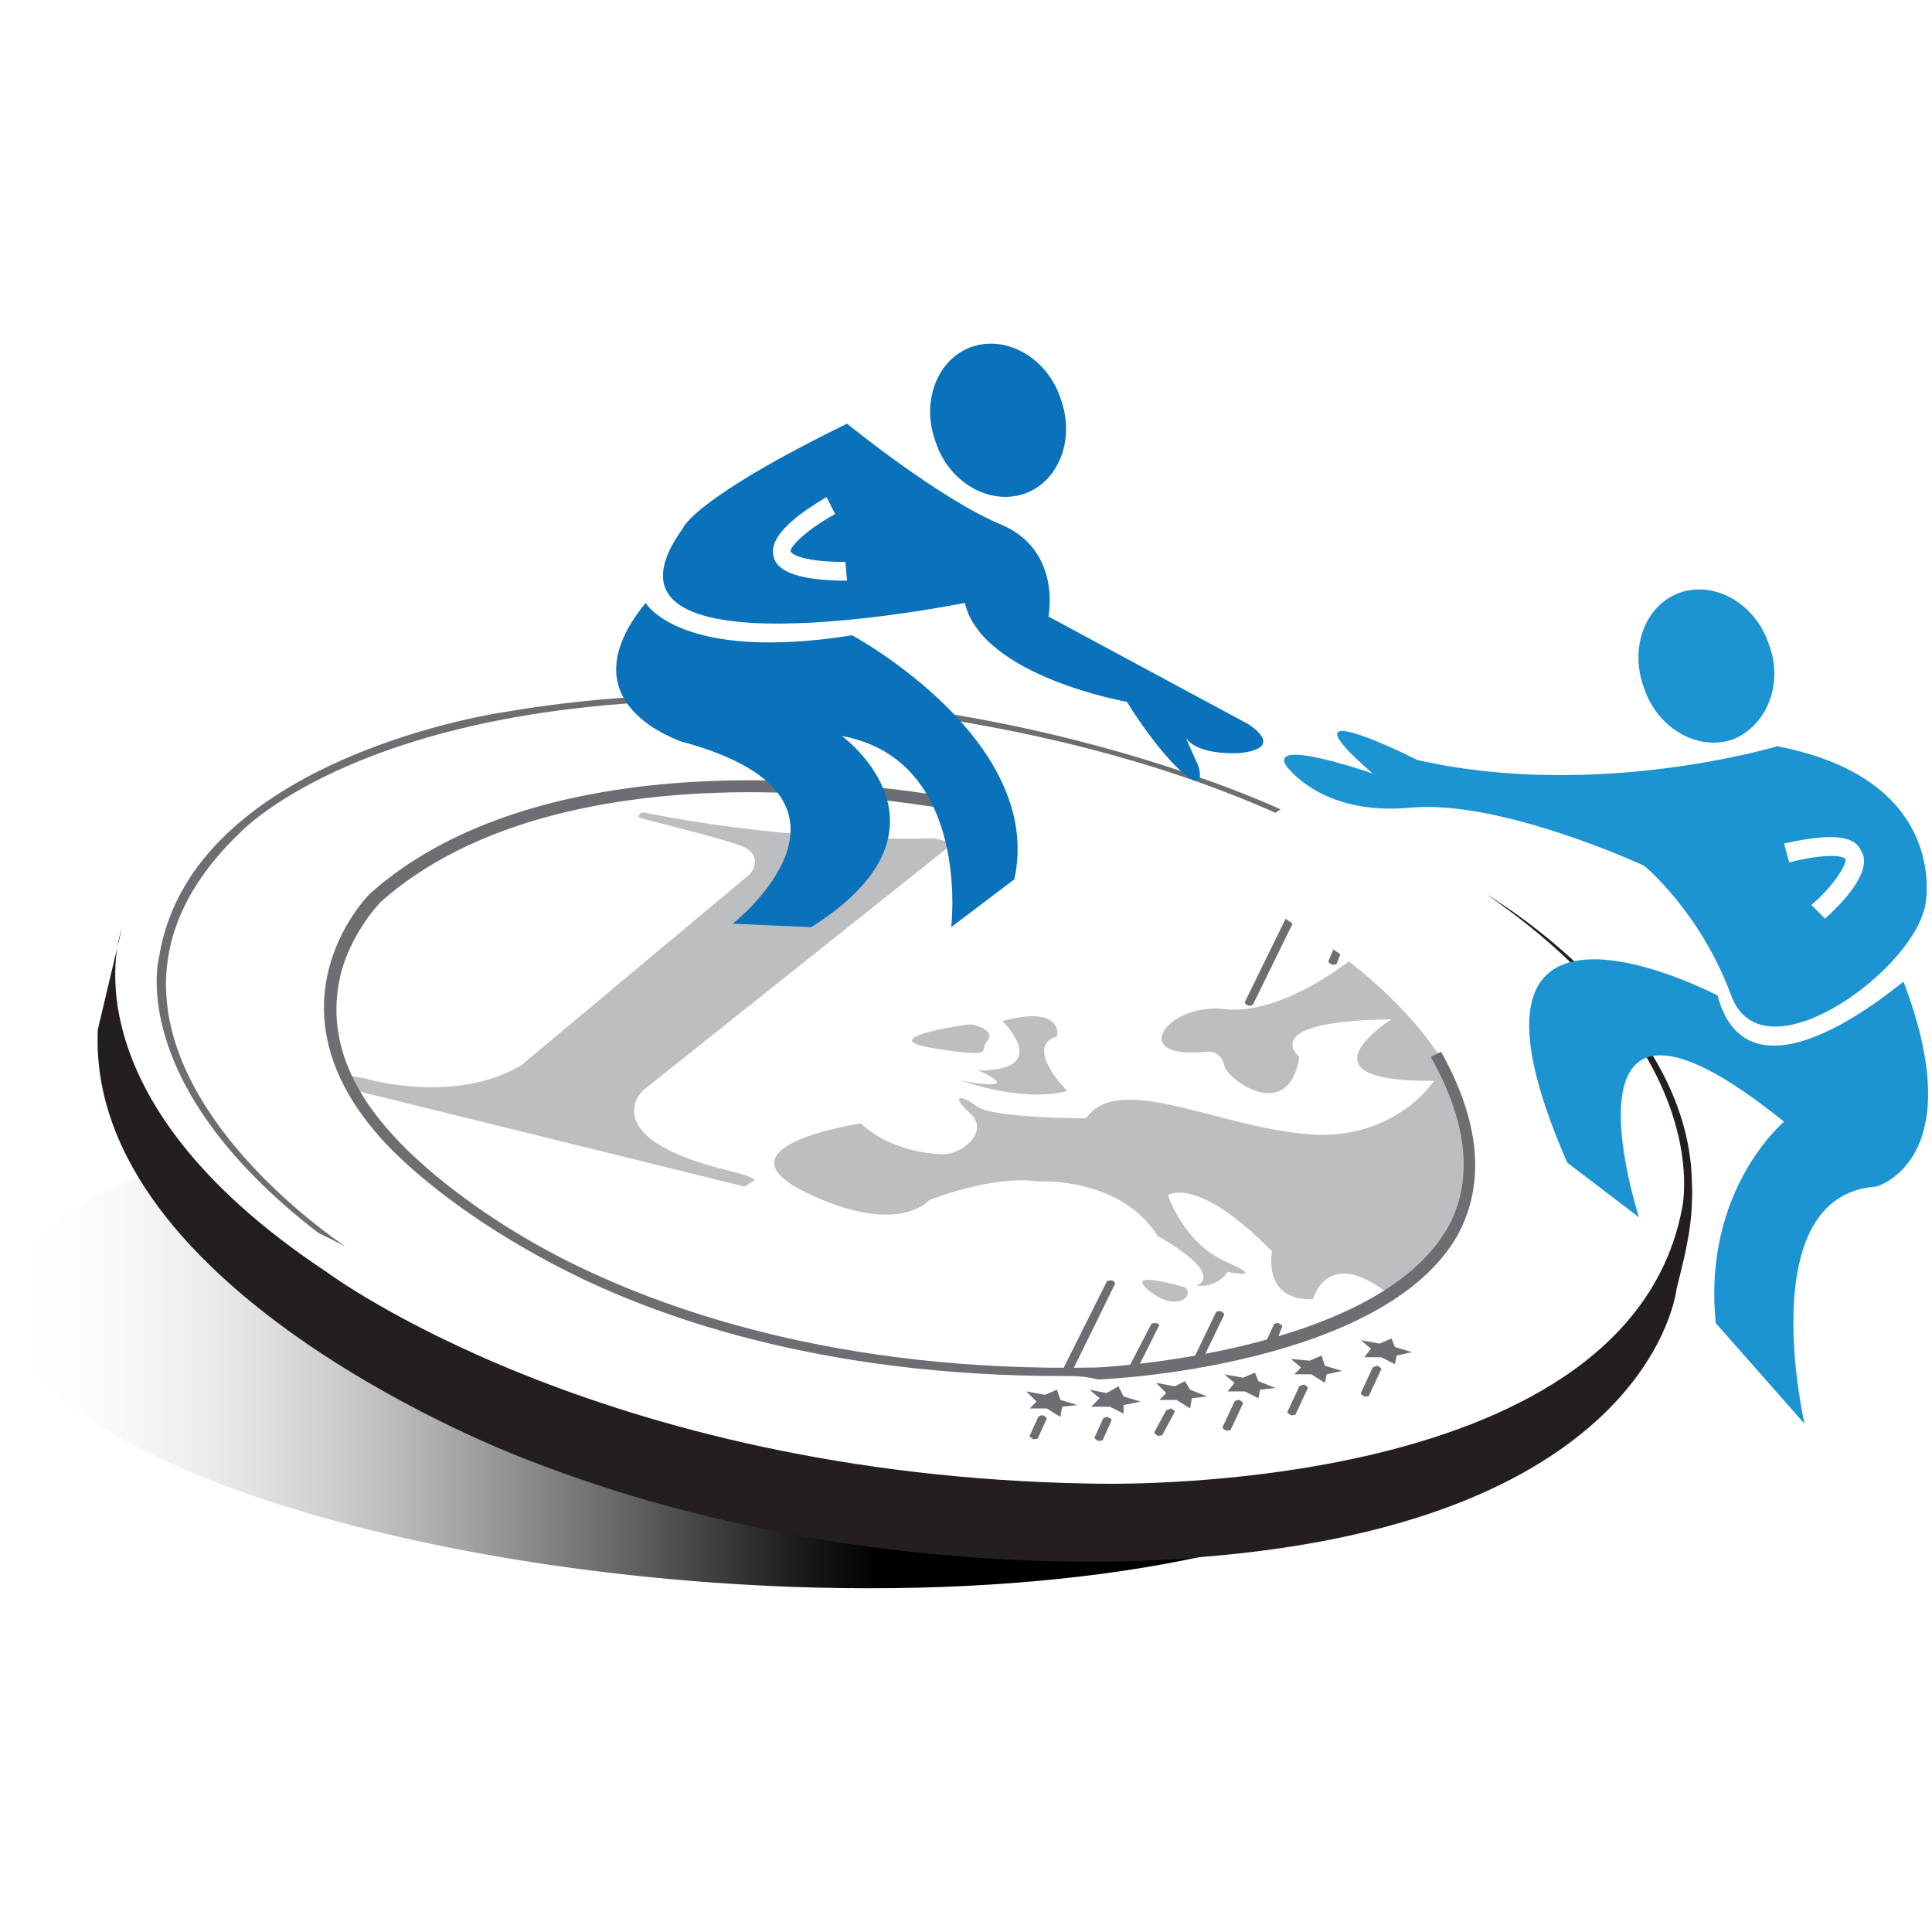 <?xml version="1.0" encoding="UTF-8" standalone="no"?><!DOCTYPE svg PUBLIC "-//W3C//DTD SVG 1.1//EN" "http://www.w3.org/Graphics/SVG/1.1/DTD/svg11.dtd"><svg width="100%" height="100%" viewBox="0 0 512 512" version="1.1" xmlns="http://www.w3.org/2000/svg" xmlns:xlink="http://www.w3.org/1999/xlink" xml:space="preserve" style="fill-rule:evenodd;clip-rule:evenodd;stroke-linejoin:round;stroke-miterlimit:2;"><title>Geldvoorelkaar</title><desc>SME entrepreneurs and real estate investors find financing via Geldvoorelkaar.nl, the largest crowdfunding platform in the Netherlands. So that they can focus on their ambitions and the growth of their companies. Thanks to Geldvoorelkaar.nl, entrepreneurs can start a new franchise location, build up larger stocks, buy an inland vessel, commercial real estate or a new machine.</desc>    <g transform="matrix(4.523,0,0,4.523,0.592,92.377)">        <path d="M52.8,69c-20.1,-2 -36.8,-10.4 -43.8,-20.8c-5.4,1.9 -8.7,4.5 -8.9,7.5c-0.5,7.5 18.1,14.9 41.5,16.6c16.6,1.2 31.2,-0.9 38.5,-4.9c-8.1,2 -17.4,2.6 -27.3,1.6Z" style="fill:url(#_Linear1);fill-rule:nonzero;"/>        <path d="M83.6,52.3c-0.4,0.5 -0.6,0.9 -0.4,1.3c0.7,-0.7 1.3,-1.4 1.7,-2.2c-0.6,0.3 -1,0.6 -1.3,0.9" style="fill:rgb(188,190,192);fill-rule:nonzero;"/>        <path d="M44.1,48.7c-0.2,-0.2 -1.4,-0.5 -1.4,-0.5c-8,-1.9 -5.2,-4.7 -5.2,-4.7l18.2,-14.5c-0.5,-0.2 -1.1,-0.3 -1.1,-0.3c-8.9,0.2 -16.4,-1.4 -16.9,-1.5c-0.4,-0.1 -0.5,0.3 -0.3,0.3c0.2,0.1 4.1,1 5.8,1.6c1.6,0.6 0.6,1.7 0.6,1.7l-13.4,11.2c-3.9,2.3 -9,0.8 -9,0.8c-0.3,-0.1 -0.6,-0.1 -1.1,-0.2c0.1,0.3 0.3,0.6 0.5,0.9l22.7,5.6l0.6,-0.4Z" style="fill:rgb(188,190,192);fill-rule:nonzero;"/>        <g>            <path d="M81.4,58l0.2,0.5l1,0.3l-0.9,0.2l-0.1,0.5l-0.8,-0.4l-1,0l0.4,-0.5l-0.6,-0.5l1.1,0.2l0.7,-0.3Z" style="fill:rgb(109,110,113);fill-rule:nonzero;"/>            <path d="M77.3,59l0.2,0.6l1,0.3l-0.9,0.2l-0.1,0.5l-0.8,-0.5l-1,0l0.4,-0.4l-0.6,-0.5l1.1,0.1l0.7,-0.3Z" style="fill:rgb(109,110,113);fill-rule:nonzero;"/>            <path d="M73.4,60l0.2,0.5l1,0.4l-0.9,0.1l-0.1,0.5l-0.8,-0.4l-1,0l0.4,-0.5l-0.6,-0.5l1.1,0.2l0.7,-0.3Z" style="fill:rgb(109,110,113);fill-rule:nonzero;"/>            <path d="M69.3,60.5l0.3,0.5l1,0.4l-0.9,0.1l-0.1,0.6l-0.8,-0.5l-1,0l0.4,-0.4l-0.6,-0.6l1.1,0.2l0.6,-0.3Z" style="fill:rgb(109,110,113);fill-rule:nonzero;"/>            <path d="M65.4,60.8l0.3,0.6l1,0.3l-1,0.2l0,0.5l-0.8,-0.4l-1.1,0l0.5,-0.5l-0.6,-0.5l1,0.2l0.7,-0.4Z" style="fill:rgb(109,110,113);fill-rule:nonzero;"/>            <path d="M61.8,61l0.2,0.6l1,0.3l-0.9,0.1l-0.1,0.6l-0.8,-0.5l-1,0l0.4,-0.4l-0.6,-0.6l1.1,0.2l0.7,-0.3Z" style="fill:rgb(109,110,113);fill-rule:nonzero;"/>            <path d="M60.7,62.6l-0.5,1.1c0,0.1 0.1,0.1 0.2,0.2c0.1,0 0.3,0 0.3,-0.1l0.5,-1.1c0,-0.1 -0.1,-0.1 -0.2,-0.2c-0.1,0 -0.2,0 -0.3,0.1" style="fill:rgb(109,110,113);fill-rule:nonzero;"/>            <path d="M64.5,62.7l-0.5,1.1c0,0.1 0.1,0.1 0.2,0.2c0.1,0 0.3,0 0.3,-0.1l0.5,-1.1c0,-0.1 -0.1,-0.1 -0.2,-0.2c-0.1,0 -0.2,0 -0.3,0.1" style="fill:rgb(109,110,113);fill-rule:nonzero;"/>            <path d="M68.2,62.2l-0.7,1.3c0,0.1 0.1,0.1 0.2,0.2c0.1,0 0.3,0 0.3,-0.1l0.7,-1.3c0,-0.1 -0.1,-0.1 -0.2,-0.2c-0.1,0 -0.2,0.1 -0.3,0.1" style="fill:rgb(109,110,113);fill-rule:nonzero;"/>            <path d="M72.2,61.7l-0.7,1.5c0,0.1 0.1,0.1 0.2,0.2c0.1,0 0.3,0 0.3,-0.1l0.7,-1.5c0,-0.1 -0.1,-0.1 -0.2,-0.2c-0.1,0 -0.2,0 -0.3,0.1" style="fill:rgb(109,110,113);fill-rule:nonzero;"/>            <path d="M76,60.8l-0.7,1.5c0,0.1 0.1,0.1 0.2,0.2c0.1,0 0.3,0 0.3,-0.1l0.7,-1.5c0,-0.1 -0.1,-0.1 -0.2,-0.2c-0.1,0 -0.3,0.1 -0.3,0.1" style="fill:rgb(109,110,113);fill-rule:nonzero;"/>            <path d="M80.3,59.7l-0.7,1.5c0,0.1 0.1,0.1 0.2,0.2c0.1,0 0.3,0 0.3,-0.1l0.7,-1.5c0,-0.1 -0.1,-0.1 -0.2,-0.2c-0.1,0 -0.3,0.1 -0.3,0.1" style="fill:rgb(109,110,113);fill-rule:nonzero;"/>            <path d="M67.6,57.1c-0.1,0 -0.3,0 -0.3,0.1l-1.4,2.7c0.2,0 0.4,0 0.6,-0.1l1.3,-2.6c0,0 -0.1,-0.1 -0.2,-0.1" style="fill:rgb(109,110,113);fill-rule:nonzero;"/>            <path d="M71.4,56.4c-0.1,0 -0.3,0 -0.3,0.1l-1.4,2.9c0.2,0 0.4,-0.1 0.6,-0.1l1.3,-2.7c0,-0.1 -0.1,-0.1 -0.2,-0.2" style="fill:rgb(109,110,113);fill-rule:nonzero;"/>            <path d="M75,57.3c0,-0.1 -0.1,-0.1 -0.2,-0.2c-0.1,0 -0.3,0 -0.3,0.1l-0.6,1.3c0.2,-0.1 0.4,-0.1 0.7,-0.2l0.4,-1Z" style="fill:rgb(109,110,113);fill-rule:nonzero;"/>            <path d="M77.7,35.9c0,0.1 0.1,0.1 0.2,0.2c0.1,0 0.3,0 0.3,-0.1l0.2,-0.5c-0.1,-0.1 -0.3,-0.2 -0.4,-0.3l-0.3,0.7Z" style="fill:rgb(109,110,113);fill-rule:nonzero;"/>            <path d="M72.8,38.3c0,0.1 0.1,0.1 0.2,0.2c0.1,0 0.3,0 0.3,-0.1l2.3,-4.7c-0.1,-0.1 -0.3,-0.2 -0.4,-0.3l-2.4,4.9Z" style="fill:rgb(109,110,113);fill-rule:nonzero;"/>            <path d="M65,54.6c-0.1,0 -0.3,0 -0.3,0.1l-2.7,5.4l0.6,0l2.6,-5.3c0,-0.1 -0.1,-0.2 -0.2,-0.2" style="fill:rgb(109,110,113);fill-rule:nonzero;"/>            <path d="M20.1,52.6c0,0 -18.7,-12.2 -6.2,-24.2c0,0 7.4,-8.1 29.7,-7.8c0,0 16.4,0.1 31,6.6l0.3,-0.2c0,0 -20.9,-9.9 -45.5,-5.7c0,0 -18.3,2.6 -20.2,14.3c0,0 -2.1,7.4 9.3,16.2l1.6,0.8Z" style="fill:rgb(109,110,113);fill-rule:nonzero;"/>        </g>        <path d="M98.8,52c-0.2,1.1 -0.3,1.5 -0.7,3.1c0,0 -1.4,13.6 -27.8,15.7c0,0 -19.6,2.2 -39.8,-5.8c0,0 -25.6,-9.6 -24.9,-25.1l1.4,-5.9c0,0 -3.7,9.7 12,20.1c0,0 15.9,11.9 44.7,12.4c0,0 31.3,1.1 34.7,-16c0,0 2.3,-9 -11.4,-18.5c0,0 11.8,6.9 12,16.8c0,0 0.1,1.5 -0.2,3.2" style="fill:rgb(35,31,32);fill-rule:nonzero;"/>        <path d="M103.5,17.3c-0.8,-2.4 -3.2,-3.7 -5.2,-3c-2,0.7 -3,3.2 -2.1,5.6c0.8,2.4 3.2,3.7 5.2,3c2,-0.8 3,-3.3 2.1,-5.6" style="fill:rgb(28,148,210);fill-rule:nonzero;"/>        <path d="M62,2.9c-0.8,-2.4 -3.2,-3.7 -5.2,-3c-2,0.7 -3,3.2 -2.1,5.6c0.8,2.4 3.2,3.7 5.2,3c2,-0.7 3,-3.2 2.1,-5.6" style="fill:rgb(10,114,186);fill-rule:nonzero;"/>        <path d="M100.5,37.9c0,0 -17,-8.9 -8.8,9.8l4.2,3.2c0,0 -5.5,-16.9 8.5,-5.6c0,0 -4.8,4 -4,11.8l5.2,5.9c0,0 -3.1,-13.4 4.2,-13.9c0,0 5.6,-1.5 1.6,-12c0,-0.1 -9,7.9 -10.9,0.8" style="fill:rgb(28,148,210);fill-rule:nonzero;"/>        <path d="M49.5,13.6c-2.7,0 -4.1,-0.5 -4.3,-1.4c-0.4,-1.4 2.1,-2.9 3.1,-3.5l0.5,1c-1.5,0.8 -2.7,1.9 -2.6,2.2c0,0 0.3,0.6 3.2,0.6l0.1,1.1Zm23.5,8.4l-11.7,-6.3c0,0 0.8,-3.9 -2.8,-5.4c-3.6,-1.5 -9,-5.9 -9,-5.9c-9,4.4 -9.6,6.1 -9.6,6.1c-6.6,9.1 16.5,4.4 16.5,4.4c1,4.3 9.5,5.8 9.5,5.8c0,0 1.5,2.5 3.1,4c1.6,1.5 1.1,-0.2 1.1,-0.2l-0.8,-1.8l0,-0.1l0,0.1c0.1,0.3 0.8,1.1 3.2,1c2.8,-0.3 0.5,-1.7 0.5,-1.7" style="fill:rgb(10,114,186);fill-rule:nonzero;"/>        <path d="M106.8,33.4l-0.8,-0.8c1.3,-1.1 2.1,-2.4 2,-2.7c0,0 -0.4,-0.5 -3.3,0.2l-0.3,-1.1c2.7,-0.6 4.1,-0.5 4.5,0.4c0.8,1.2 -1.2,3.2 -2.1,4Zm-2.8,-10.1c0,0 -10.6,3.2 -21.1,0.8c0,0 -8.5,-4.3 -2.6,0.8c0,0 -6,-2.1 -5.1,-0.5c0,0 2,3 7.3,2.5c5.3,-0.5 13.7,3.4 13.7,3.4c0,0 3.3,2.7 5.1,7.6c1.8,4.9 10.3,-1.2 11.3,-5c0.1,0 1.8,-7.6 -8.6,-9.6" style="fill:rgb(28,148,210);fill-rule:nonzero;"/>        <path d="M78.9,35.9c0,0 -4,3.2 -7.3,2.8c-3.3,-0.4 -5.8,3 -1,2.5c0,0 0.8,-0.1 1,0.8c0.2,0.9 3.8,3.4 4.4,-0.5c0,0 -2.6,-2.1 5.4,-2.2c0,0 -5.9,3.7 2.5,3.6c0,0 -2.4,3.7 -7.7,3.1c-5.2,-0.5 -10.8,-3.6 -12.7,-0.9c0,0 -5.5,0 -6.4,-0.7c-0.9,-0.7 -1.6,-0.7 -0.4,0.4c1.2,1.1 -0.5,2.4 -1.5,2.4c0,0 -2.8,0.1 -4.9,-1.8c0,0 -8.7,1.3 -3.3,4c5.5,2.7 7.3,0.5 7.3,0.5c0,0 3.7,-1.5 6.4,-1.1c0,0 4.8,-0.3 7,3.2c0,0 3.9,2.1 2.3,2.9c0,0 1.1,0.2 1.8,-0.8c0,0 2.4,0.5 -0.1,-0.6c-2.5,-1.1 -3.4,-3.9 -3.4,-3.9c0,0 1.7,-1.2 6.1,3.3c0,0 -0.6,2.9 2.4,2.8c0,0 0.8,-3.1 4.3,-0.4c-0.1,0.1 12.5,-7.8 -2.2,-19.4" style="fill:rgb(188,190,192);fill-rule:nonzero;"/>        <path d="M58.6,39.4c0,0 3,2.9 -1.4,2.9c0,0 3,1.3 -1,0.6c0,0 3.6,1.3 6.2,0.6c0,0 -2.6,-2.6 -0.6,-3.2c0,0.1 0.5,-1.9 -3.2,-0.9" style="fill:rgb(188,190,192);fill-rule:nonzero;"/>        <path d="M56.6,39.6c0,0 -5.8,0.8 -2,1.4c3.8,0.6 2.6,0.1 3.1,-0.4c0.5,-0.5 -0.4,-1 -1.1,-1" style="fill:rgb(188,190,192);fill-rule:nonzero;"/>        <path d="M69.3,55c0,0 -3.7,-1.1 -2.1,0.2c1.6,1.3 2.7,0.3 2.1,-0.2" style="fill:rgb(188,190,192);fill-rule:nonzero;"/>        <path d="M62.1,60.2c-14.2,0 -24.1,-3.5 -29.9,-6.6c-6.6,-3.5 -9.6,-6.9 -9.8,-7.1c-7.5,-8.1 -0.8,-14.7 -0.7,-14.7c6.3,-5.5 15.9,-6.6 22.9,-6.5c7.5,0.1 13.7,1.5 13.7,1.5l-0.1,0.7c-0.1,0 -6.2,-1.4 -13.6,-1.5c-6.9,-0.1 -16.3,1 -22.4,6.4c0,0 -1.6,1.6 -2.3,4c-0.9,3.3 0.1,6.6 3.1,9.8c0,0 3.1,3.6 9.6,7c6,3.1 16.4,6.8 31.5,6.5c0.2,0 16.4,-0.8 20.6,-8.2c1.5,-2.7 1.2,-6.1 -1,-10l0.6,-0.3c2.3,4.1 2.6,7.7 1,10.7c-4.3,7.7 -20.5,8.5 -21.1,8.5c-0.8,-0.2 -1.4,-0.2 -2.1,-0.2" style="fill:rgb(109,110,113);fill-rule:nonzero;"/>        <path d="M37.7,14.9c0,0 2,3.5 12.1,1.9c0,0 11.3,6.1 9.5,14.3l-3.7,2.8c0,0 1.2,-9.8 -6.4,-11.2c0,0 7.4,5.4 -1.8,11.2l-4.6,-0.2c0,0 9.4,-7.4 -3.1,-10.7c0.2,0 -6.9,-2.1 -2,-8.1" style="fill:rgb(10,114,186);fill-rule:nonzero;"/>    </g>    <defs>        <linearGradient id="_Linear1" x1="0" y1="0" x2="1" y2="0" gradientUnits="userSpaceOnUse" gradientTransform="matrix(80.004,0,0,80.004,0.075,60.429)"><stop offset="0" style="stop-color:white;stop-opacity:0"/><stop offset="0.09" style="stop-color:rgb(203,203,203);stop-opacity:0.13"/><stop offset="0.2" style="stop-color:rgb(142,142,142);stop-opacity:0.31"/><stop offset="0.31" style="stop-color:rgb(91,91,91);stop-opacity:0.48"/><stop offset="0.41" style="stop-color:rgb(52,52,52);stop-opacity:0.64"/><stop offset="0.5" style="stop-color:rgb(23,23,23);stop-opacity:0.78"/><stop offset="0.58" style="stop-color:rgb(6,6,6);stop-opacity:0.91"/><stop offset="0.64" style="stop-color:black;stop-opacity:1"/><stop offset="1" style="stop-color:black;stop-opacity:1"/></linearGradient>    </defs></svg>
